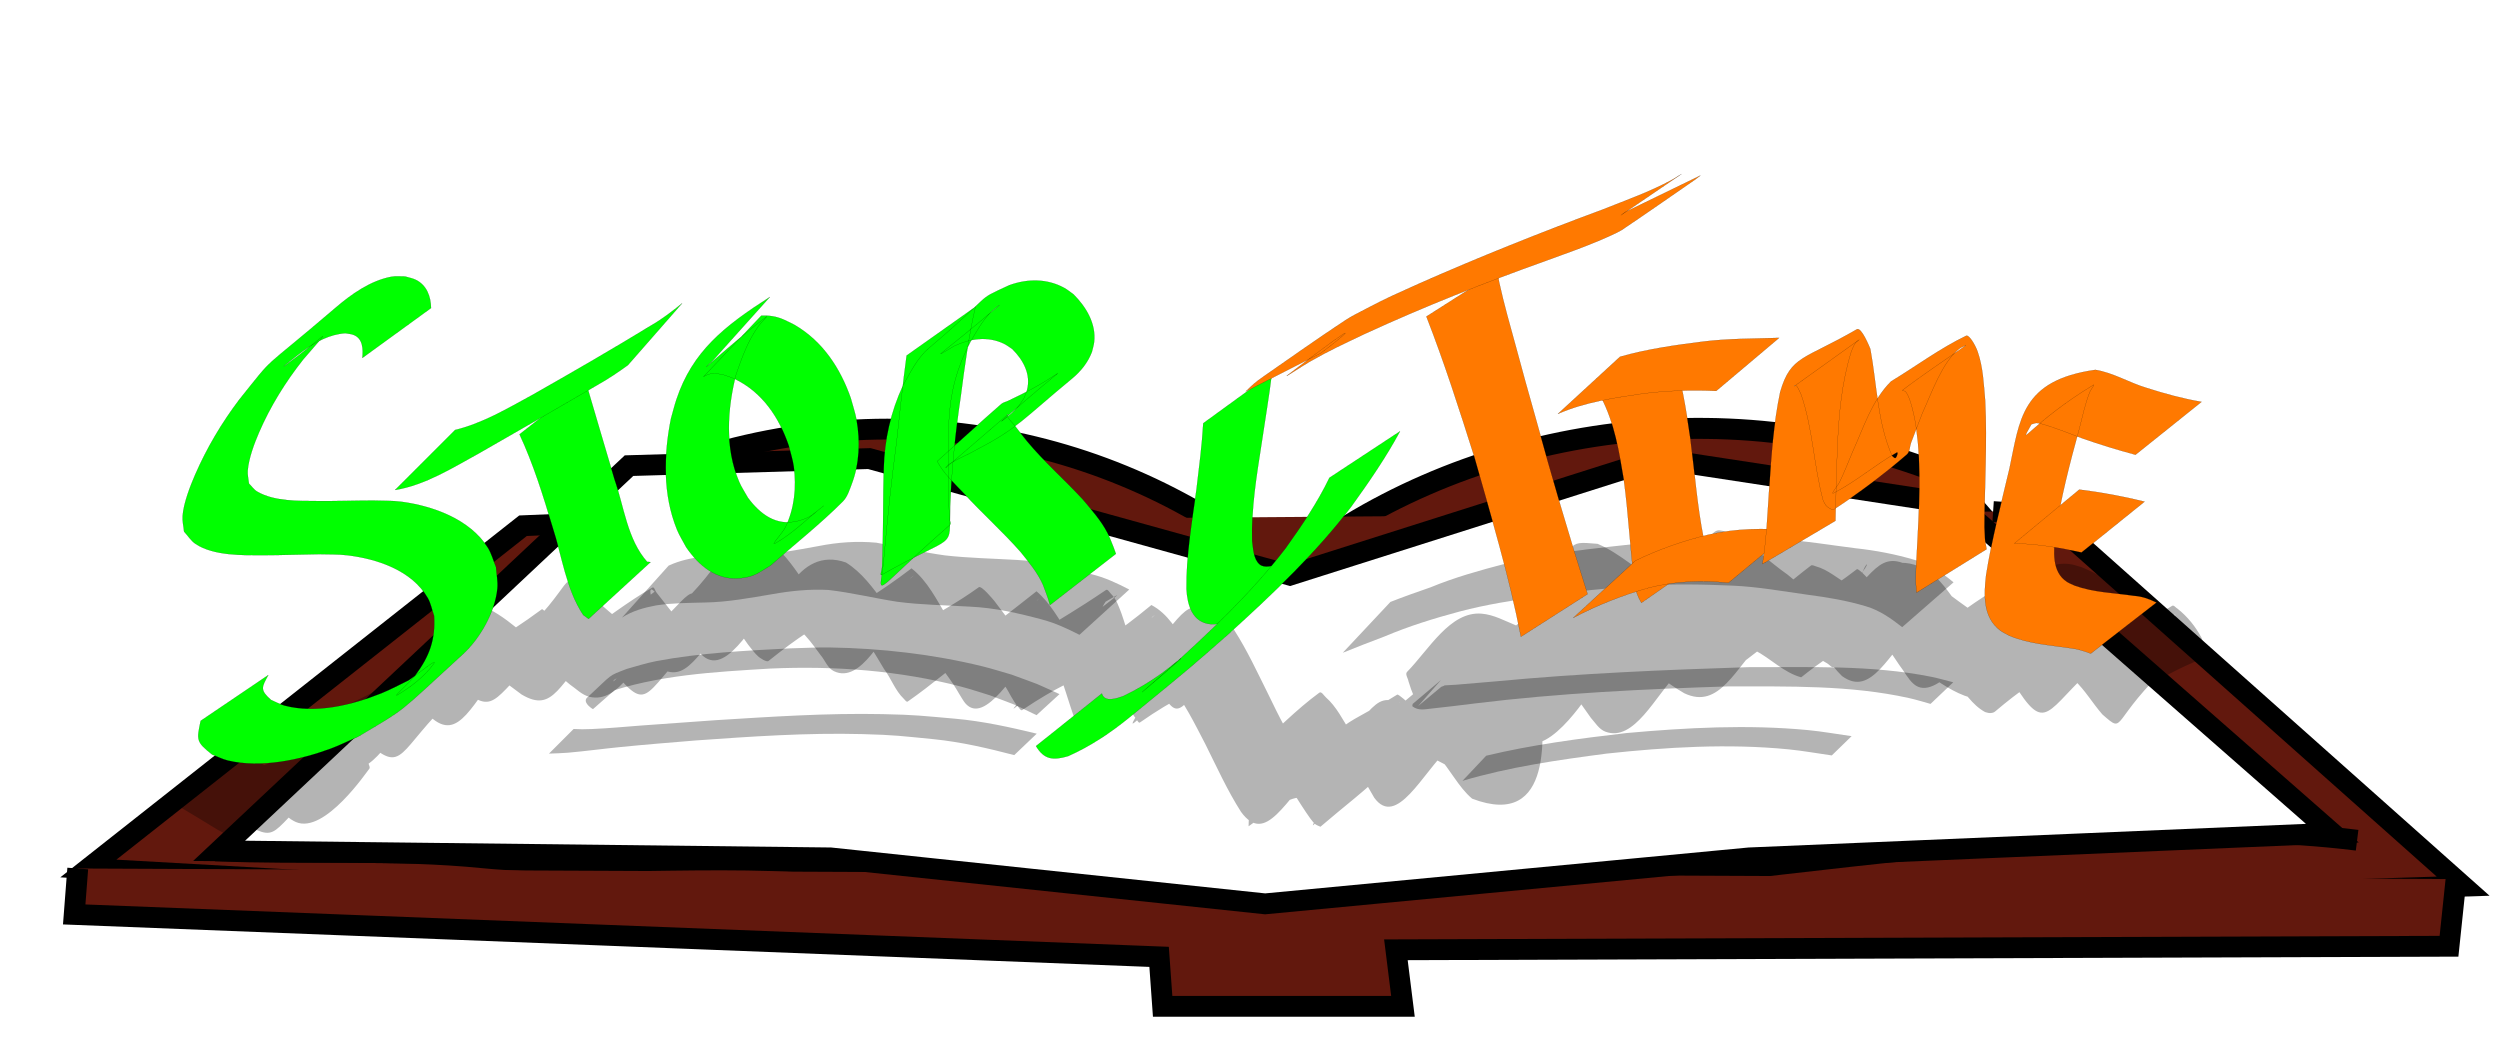 <?xml version="1.0" encoding="UTF-8" standalone="no"?>
<!-- Created with Inkscape (http://www.inkscape.org/) -->

<svg
   xmlns:dc="http://purl.org/dc/elements/1.1/"
   xmlns:cc="http://creativecommons.org/ns#"
   xmlns:rdf="http://www.w3.org/1999/02/22-rdf-syntax-ns#"
   xmlns:svg="http://www.w3.org/2000/svg"
   xmlns="http://www.w3.org/2000/svg"
   xmlns:sodipodi="http://sodipodi.sourceforge.net/DTD/sodipodi-0.dtd"
   xmlns:inkscape="http://www.inkscape.org/namespaces/inkscape"
   width="120"
   height="50"
   id="svg4580"
   version="1.1"
   inkscape:version="0.48.4 r9939"
   sodipodi:docname="Title.svg">
  <defs
     id="defs4582">
    <filter
       color-interpolation-filters="sRGB"
       inkscape:collect="always"
       id="filter5540-6-2"
       x="-0.048"
       width="1.096"
       y="-0.316"
       height="1.632">
      <feGaussianBlur
         inkscape:collect="always"
         stdDeviation="1.608"
         id="feGaussianBlur5542-8-7" />
    </filter>
  </defs>
  <sodipodi:namedview
     id="base"
     pagecolor="#ffffff"
     bordercolor="#666666"
     borderopacity="1.0"
     inkscape:pageopacity="0.0"
     inkscape:pageshadow="2"
     inkscape:zoom="5.8953125"
     inkscape:cx="57.505604"
     inkscape:cy="23.184983"
     inkscape:document-units="px"
     inkscape:current-layer="layer4"
     showgrid="false"
     showguides="true"
     inkscape:guide-bbox="true"
     inkscape:window-width="1366"
     inkscape:window-height="706"
     inkscape:window-x="-8"
     inkscape:window-y="-8"
     inkscape:window-maximized="1" />
  <g
     inkscape:groupmode="layer"
     id="layer2"
     inkscape:label="BG"
     style="display:inline"
     sodipodi:insensitive="true">
    <path
       style="fill:#62180d;fill-opacity:1;stroke:#000000;stroke-width:1;stroke-linecap:butt;stroke-linejoin:miter;stroke-miterlimit:4;stroke-opacity:1;stroke-dasharray:none;stroke-dashoffset:0"
       d="M 59.539,43.215 C 44.376,33.003 25.837,36.964 9.16,40.671 c 6.657,-5.875 16.539,-10.637 21.543,-17.641 10.902,-4.601 22.674,-2.422 30.872,4.41 -1.222,3.074 2.586,19.796 -2.036,15.775 z"
       id="path5261"
       inkscape:connector-curvature="0"
       sodipodi:nodetypes="ccccc" />
    <path
       style="fill:#62180d;fill-opacity:1;stroke:#000000;stroke-width:1.008;stroke-linecap:butt;stroke-linejoin:miter;stroke-miterlimit:4;stroke-opacity:1;stroke-dasharray:none;stroke-dashoffset:0;display:inline"
       d="M 64.351,43.123 C 79.768,32.914 98.617,36.874 115.574,40.579 108.806,34.706 98.758,29.946 93.671,22.944 82.586,18.345 69.789,20.693 61.453,27.523 c 1.242,3.073 -0.97,19.45 2.898,15.6 z"
       id="path5261-5"
       inkscape:connector-curvature="0"
       sodipodi:nodetypes="ccccc" />
    <path
       style="fill:#62180d;fill-opacity:1;stroke:#000000;stroke-width:1;stroke-linecap:butt;stroke-linejoin:miter;stroke-miterlimit:4;stroke-opacity:1;stroke-dasharray:none;stroke-dashoffset:0"
       d="M 29.176,25.065 25.105,25.235 4.241,41.688 58.351,44.742 58.012,46.268 65.815,46.607 65.306,44.233 118.23,42.536 98.214,24.726 95.669,24.556"
       id="path5281"
       inkscape:connector-curvature="0" />
    <path
       style="fill:#62180d;fill-opacity:1;stroke:#000000;stroke-width:1;stroke-linecap:butt;stroke-linejoin:miter;stroke-miterlimit:4;stroke-opacity:1;stroke-dasharray:none;stroke-dashoffset:0"
       d="m 10.347,40.84 c 4.341,0.191 8.485,-0.101 12.892,0.339 4.931,0.493 12.95,-0.358 18.15,0.509 7.683,1.281 11.262,3.673 19.168,1.696"
       id="path5283"
       inkscape:connector-curvature="0"
       sodipodi:nodetypes="cssc" />
    <path
       style="fill:#62180d;fill-opacity:1;stroke:#000000;stroke-width:1;stroke-linecap:butt;stroke-linejoin:miter;stroke-miterlimit:4;stroke-opacity:1;stroke-dasharray:none;stroke-dashoffset:0"
       d="m 64.119,43.554 c 14.313,-0.475 35.093,-4.964 49.022,-3.223"
       id="path5285"
       inkscape:connector-curvature="0" />
    <path
       style="fill:#62180d;fill-opacity:1;stroke:#000000;stroke-width:1;stroke-linecap:butt;stroke-linejoin:miter;stroke-miterlimit:4;stroke-opacity:1;stroke-dasharray:none;stroke-dashoffset:0"
       d="m 3.732,41.688 -0.17,2.205 52.075,2.036 0.17,2.375 11.535,0 -0.339,-2.714 50.549,-0.17 0.339,-3.223"
       id="path5355"
       inkscape:connector-curvature="0" />
    <path
       style="fill:#ffffff;fill-opacity:1;stroke:#000000;stroke-width:1px;stroke-linecap:butt;stroke-linejoin:miter;stroke-opacity:1"
       d="M 30.193,22.351 10.517,40.84 39.862,41.179 60.726,43.385 83.965,41.179 111.953,39.992 93.973,24.217 79.555,22.012 61.914,27.609 41.728,22.012 z"
       id="path5757"
       inkscape:connector-curvature="0" />
  </g>
  <g
     inkscape:groupmode="layer"
     id="layer3"
     inkscape:label="Layer"
     style="display:inline"
     sodipodi:insensitive="true">
    <path
       style="fill:#000000;fill-opacity:0.296;fill-rule:nonzero;stroke:none;display:inline;filter:url(#filter5540-6-2)"
       id="path5514-8"
       d="m 20.92,36.315 c 0.481,0.389 1.012,0.713 1.55,1.017 0.086,0.042 0.361,0.19 0.482,0.203 0.032,0.003 0.06,-0.026 0.09,-0.039 -0.856,0.68 -1.708,1.366 -2.569,2.041 -0.014,0.011 0.032,-0.029 0.028,-0.047 -0.014,-0.063 -0.051,-0.117 -0.077,-0.176 -0.785,-1.394 -0.702,-0.437 2.341,-2.673 0.063,-0.046 0.132,0.082 0.199,0.121 0.076,0.045 0.154,0.087 0.231,0.13 0.25,0.129 0.486,0.318 0.757,0.405 0.063,0.02 0.132,0.038 0.198,0.027 0.045,-0.007 0.073,-0.053 0.11,-0.079 -0.83,0.66 -1.66,1.319 -2.491,1.979 0.025,-0.05 0.065,-0.096 0.074,-0.151 0.058,-0.366 -0.173,-0.865 -0.324,-1.192 -0.506,-1.114 -0.162,-0.274 2.68,-2.092 0.061,-0.039 0.093,0.111 0.142,0.165 0.201,0.224 0.42,0.43 0.637,0.639 0.107,0.089 0.308,0.27 0.439,0.336 0.053,0.027 0.113,0.053 0.172,0.049 0.041,-0.003 0.137,-0.093 0.104,-0.068 -2.607,2.058 -3.246,2.731 -2.413,1.866 0.064,-0.439 -0.151,-0.841 -0.206,-1.267 2.516,-2.154 1.725,-2.631 2.98,-1.952 0.145,0.078 0.273,0.134 0.436,0.155 0.803,-0.857 0.018,-0.012 -2.423,1.909 -0.039,0.031 0.085,-0.06 0.105,-0.105 0.028,-0.063 0.031,-0.136 0.035,-0.205 0.011,-0.212 -0.019,-0.34 -0.051,-0.549 -0.363,-1.62 -0.242,-0.866 2.451,-2.858 0.003,-0.002 0.32,0.266 0.341,0.284 0.187,0.137 0.328,0.324 0.509,0.468 0.043,0.034 0.082,0.082 0.136,0.09 0.028,0.004 0.083,-0.079 0.06,-0.062 -0.851,0.651 -1.697,1.309 -2.546,1.963 0.035,-0.032 0.086,-0.052 0.106,-0.095 0.137,-0.297 -0.003,-0.823 -0.098,-1.12 -0.41,-1.181 -0.155,-0.328 2.575,-2.291 0.065,-0.047 0.12,0.107 0.176,0.165 0.184,0.189 0.356,0.388 0.542,0.576 0.193,0.126 0.343,0.39 0.586,0.437 0.033,0.006 0.083,-6.7e-5 0.096,-0.031 0.021,-0.05 0.029,-0.196 -0.013,-0.163 -0.845,0.655 -1.632,1.381 -2.449,2.072 0.045,-0.367 -0.142,-0.706 -0.133,-1.076 0.882,-0.721 1.738,-1.475 2.646,-2.163 0.022,-0.017 0.308,0.122 0.403,0.061 0.032,-0.02 0.088,-0.12 0.058,-0.097 -0.83,0.661 -1.644,1.343 -2.465,2.015 0.246,-0.05 0.079,-0.807 0.128,-0.854 0.82,-0.786 1.69,-1.519 2.534,-2.279 0.436,0.313 0.774,0.74 1.161,1.109 -0.045,-0.022 0.211,0.192 0.256,0.111 0.024,-0.042 0.02,-0.175 -0.018,-0.145 -0.854,0.663 -1.618,1.439 -2.483,2.088 -0.057,0.042 -0.005,-0.142 -0.019,-0.211 -0.02,-0.098 -0.054,-0.193 -0.082,-0.289 -0.711,-2.233 -0.784,-1.048 2.128,-3.669 0.545,0.268 1.015,0.667 1.482,1.05 0.121,0.091 0.287,0.245 0.452,0.277 0.04,0.008 0.08,-0.018 0.119,-0.027 -0.855,0.654 -1.713,1.303 -2.564,1.961 -0.03,0.023 0.08,-0.022 0.098,-0.055 0.027,-0.051 0.015,-0.114 0.023,-0.171 -0.347,-1.972 -0.734,-0.608 2.526,-3.017 0.554,0.388 1.072,0.825 1.635,1.201 0.074,0.023 0.146,0.076 0.223,0.069 0.046,-0.004 0.137,-0.125 0.101,-0.096 -0.836,0.659 -1.639,1.36 -2.499,1.988 -0.052,0.038 0.038,-0.125 0.036,-0.19 -0.007,-0.227 -0.089,-0.446 -0.153,-0.659 -0.045,-0.11 -0.088,-0.221 -0.134,-0.33 -0.168,-0.393 -0.097,-0.205 -0.252,-0.548 -0.023,-0.05 -0.104,-0.114 -0.064,-0.151 2.559,-2.327 1.754,-2.885 2.817,-2 0.607,0.522 1.202,1.057 1.832,1.552 0.1,0.069 0.197,0.144 0.301,0.207 0.051,0.031 0.316,0.217 0.43,0.119 0.046,-0.039 0.094,-0.213 0.046,-0.176 -2.497,1.906 -2.534,3.062 -2.41,1.713 -0.066,-0.553 -0.132,-1.135 -0.351,-1.653 0.935,-0.632 1.826,-1.334 2.804,-1.897 0.072,-0.041 0.107,0.127 0.159,0.192 0.286,0.361 0.563,0.727 0.861,1.08 0.192,0.197 0.359,0.461 0.611,0.594 0.033,0.017 0.095,0.053 0.109,0.019 0.025,-0.057 0.01,-0.218 -0.039,-0.181 -0.852,0.638 -1.635,1.364 -2.452,2.047 0.076,-0.448 -0.089,-0.885 -0.095,-1.333 2.874,-2.389 1.935,-2.738 3.535,-1.482 0.048,0.018 0.092,0.055 0.144,0.055 0.033,-5.3e-5 0.055,-0.037 0.083,-0.055 -0.839,0.652 -1.668,1.316 -2.516,1.955 -0.054,0.041 0.1,-0.096 0.128,-0.157 0.07,-0.15 0.099,-0.451 0.12,-0.604 0.034,-0.297 0.028,-0.596 0.047,-0.894 0.003,-0.056 -0.026,-0.129 0.015,-0.167 2.582,-2.347 1.751,-2.952 2.812,-2.02 0.328,0.421 0.545,0.915 0.847,1.353 -0.156,-0.058 0.184,0.205 0.191,0.129 0.006,-0.066 -10e-4,-0.23 -0.054,-0.19 -0.853,0.633 -1.595,1.407 -2.445,2.043 -0.067,0.05 0.034,-0.164 0.041,-0.247 0.011,-0.113 0.009,-0.227 0.014,-0.34 -0.036,-2.283 -0.278,-1.164 2.787,-3.377 0.553,0.504 0.933,1.163 1.383,1.756 0.075,0.086 0.143,0.179 0.224,0.258 0.084,0.082 0.237,0.243 0.315,0.156 0.037,-0.042 0.059,-0.201 0.014,-0.167 -2.377,1.795 -2.898,2.963 -2.338,1.789 0.357,-1.371 1.226,-3.882 3.152,-3.203 0.623,0.388 1.071,1.003 1.497,1.59 0.073,0.095 0.141,0.193 0.219,0.284 0.131,0.151 0.246,0.249 0.268,0.162 0.017,-0.069 0.015,-0.253 -0.042,-0.21 -2.401,1.756 -2.675,3.043 -2.345,1.748 0.319,-2.121 0.228,-1.233 2.995,-3.343 0.638,0.498 1,1.258 1.414,1.936 0.219,0.314 0.392,0.67 0.658,0.951 0.043,0.046 0.089,0.095 0.148,0.117 0.025,0.009 0.093,-0.051 0.072,-0.035 -0.852,0.652 -1.71,1.295 -2.565,1.942 0.035,-0.04 0.083,-0.073 0.106,-0.121 0.164,-0.361 0.114,-1.051 0.128,-1.455 0.16,-1.39 0.849,-1.258 2.701,-2.589 0.105,-0.076 0.565,0.487 0.61,0.539 0.396,0.531 0.815,1.048 1.174,1.605 0.044,0.063 0.084,0.129 0.131,0.19 0.039,0.05 0.164,0.169 0.156,0.107 -0.12,-1.025 -2.437,1.759 -2.503,1.804 -0.094,0.065 0.027,-0.227 0.041,-0.341 0.019,-0.396 -0.019,-0.791 -0.024,-1.187 -6.41e-4,-0.056 0.002,-0.41 0.018,-0.424 0.868,-0.74 1.785,-1.421 2.677,-2.132 0.538,0.454 0.881,1.099 1.262,1.682 0.069,0.11 0.137,0.222 0.208,0.331 0.052,0.079 0.231,0.367 0.343,0.435 0.025,0.015 0.108,-0.033 0.085,-0.016 -2.758,2.108 -3.271,2.719 -2.447,1.771 0.181,-0.657 0.277,-1.335 0.516,-1.975 0.619,-1.141 0.297,-0.599 2.779,-2.278 0.071,-0.048 0.143,0.096 0.204,0.156 0.212,0.207 0.301,0.494 0.406,0.762 0.259,0.733 0.424,1.499 0.762,2.202 0.03,0.037 0.042,0.116 0.09,0.112 0.039,-0.003 0.013,-0.141 -0.019,-0.117 -0.869,0.634 -1.67,1.358 -2.544,1.985 -0.061,0.043 0.056,-0.139 0.072,-0.212 0.038,-0.174 0.05,-0.468 0.061,-0.64 0.059,-2.31 -0.058,-1.318 2.765,-3.655 0.656,0.345 1.03,1.01 1.403,1.623 0.068,0.111 0.133,0.224 0.205,0.334 0.043,0.067 0.251,0.379 0.348,0.448 0.021,0.015 0.095,-0.023 0.075,-0.008 -2.702,2.076 -3.149,2.888 -2.528,1.816 0.082,-0.61 -0.1,-1.213 -0.088,-1.822 1.692,-1.641 2.008,-3.095 3.013,-1.807 0.197,0.253 0.366,0.523 0.533,0.797 0.032,0.049 0.161,0.276 0.247,0.324 0.012,0.007 0.036,-0.043 0.025,-0.034 -0.874,0.679 -1.728,1.382 -2.614,2.045 -0.026,0.02 0.015,-0.065 0.013,-0.098 -0.004,-0.049 -0.021,-0.097 -0.031,-0.146 -0.046,-0.179 -0.203,-0.602 -0.178,-0.622 2.694,-2.185 2.031,-2.918 2.856,-1.851 0.512,0.798 0.908,1.661 1.331,2.508 0.432,0.893 0.872,1.791 1.462,2.593 -0.004,-0.069 0.184,0.273 0.273,0.203 0.033,-0.026 0.041,-0.152 0.007,-0.126 -0.852,0.645 -1.648,1.363 -2.497,2.012 -0.05,0.038 0.068,-0.108 0.086,-0.169 0.028,-0.091 0.034,-0.187 0.051,-0.28 0.088,-0.667 0.023,-1.342 0.07,-2.011 0.859,-0.754 1.655,-1.587 2.577,-2.262 0.087,-0.063 0.182,0.116 0.263,0.187 0.406,0.354 0.672,0.89 0.951,1.339 0.262,0.382 0.488,0.787 0.772,1.153 0.061,0.078 0.286,0.359 0.367,0.354 0.043,-0.003 0.025,-0.082 0.038,-0.124 -3.735,3.06 -2.472,2.703 -2.317,1.257 0.046,-0.427 0.046,-0.859 0.063,-1.288 0.133,-1.588 1.156,-1.681 2.944,-2.802 0.049,-0.031 0.468,0.359 0.473,0.362 0.497,0.465 0.792,1.081 1.175,1.631 0.037,0.032 0.061,0.101 0.11,0.097 0.035,-0.002 0.034,-0.126 0.006,-0.105 -0.86,0.639 -1.662,1.355 -2.531,1.982 -0.064,0.046 0.069,-0.142 0.087,-0.218 0.053,-0.221 0.067,-0.59 0.082,-0.806 0.032,-0.461 0.007,-0.923 0.032,-1.384 0.002,-0.045 0.027,-0.558 0.103,-0.628 0.855,-0.787 1.776,-1.5 2.664,-2.25 0.819,0.274 1.355,1.026 1.864,1.683 0.339,0.333 0.953,1.386 1.384,1.522 -0.065,-1.222 0.046,0.052 -2.46,1.824 -0.088,0.062 0.068,-0.204 0.085,-0.31 0.023,-0.145 0.029,-0.293 0.034,-0.439 0.016,-0.447 -0.004,-0.581 -0.034,-1.028 -0.03,-0.446 -0.11,-0.887 -0.144,-1.332 -0.006,-0.083 -0.025,-0.441 0.007,-0.47 0.851,-0.765 1.759,-1.465 2.639,-2.197 0.544,0.309 0.986,0.772 1.415,1.222 0.069,0.076 0.135,0.155 0.206,0.229 0.06,0.063 0.218,0.237 0.287,0.216 0.031,-0.009 0.052,-0.115 0.026,-0.095 -2.532,1.923 -2.889,2.984 -2.419,1.745 0.161,-0.919 0.093,-1.851 0.039,-2.775 -0.042,-1.472 0.516,-1.129 2.731,-2.547 0.073,-0.047 0.692,0.721 0.74,0.782 0.54,0.695 1.018,1.435 1.567,2.123 0.069,0.073 0.133,0.151 0.206,0.22 0.011,0.011 0.211,0.218 0.298,0.142 0.04,-0.034 0.084,-0.183 0.042,-0.151 -2.423,1.831 -2.817,2.923 -2.31,1.678 0.164,-0.76 0.02,-1.529 -0.058,-2.289 0.007,-1.426 1,-1.332 2.798,-2.496 0.064,-0.041 0.734,0.466 0.798,0.515 0.569,0.491 1.163,0.958 1.844,1.283 0.097,0.026 0.245,0.108 0.342,0.005 0.036,-0.039 0.096,-0.182 0.054,-0.149 -0.822,0.642 -1.583,1.361 -2.414,1.99 -0.066,0.05 0.07,-0.151 0.09,-0.231 0.023,-0.096 0.026,-0.195 0.038,-0.293 0.029,-0.599 -0.233,-1.185 -0.079,-1.774 0.921,-0.71 1.793,-1.49 2.764,-2.131 0.093,-0.061 0.216,0.055 0.321,0.093 0.572,0.205 1.106,0.532 1.624,0.843 0.39,0.177 1.262,0.926 1.672,0.925 0.048,-9.8e-5 0.087,-0.04 0.131,-0.059 -0.839,0.657 -1.679,1.314 -2.518,1.971 0.029,-0.032 0.075,-0.054 0.086,-0.095 0.021,-0.075 0.009,-0.155 0.004,-0.232 -0.02,-0.292 -0.105,-0.581 -0.172,-0.864 -0.329,-1.411 0.128,-0.905 2.443,-2.692 0.073,-0.056 0.585,0.528 0.61,0.557 0.462,0.475 0.784,1.094 1.308,1.505 0.048,0.018 0.093,0.068 0.143,0.055 0.039,-0.01 0.086,-0.131 0.054,-0.107 -0.837,0.641 -1.634,1.334 -2.479,1.965 -0.06,0.045 0.084,-0.125 0.11,-0.195 0.064,-0.174 0.084,-0.436 0.106,-0.614 0.051,-1.371 0.685,-4.471 3.051,-3.06 0.534,0.449 0.91,1.051 1.304,1.619 0.058,0.073 0.546,0.825 0.675,0.657 0.036,-0.046 0.075,-0.208 0.029,-0.173 -0.83,0.627 -1.61,1.317 -2.416,1.976 0.185,-0.415 0.2,-0.926 0.111,-1.371 0.922,-0.649 1.8,-1.368 2.767,-1.948 0.071,-0.043 0.096,0.135 0.141,0.205 0.056,0.088 0.105,0.18 0.16,0.268 0.21,0.34 0.442,0.659 0.685,0.976 0.287,0.295 0.718,1.006 1.154,1.052 0.75,-1.153 -0.544,0.397 -2.237,1.727 -0.066,0.052 0.094,-0.139 0.132,-0.213 0.123,-0.236 0.136,-0.327 0.213,-0.586 0.47,-2.238 -1.086,-0.321 2.769,-2.986 0.007,0.534 0.267,1.016 0.561,1.446 0.142,0.186 0.262,0.414 0.463,0.547 0.028,0.019 0.066,0.051 0.096,0.036 0.031,-0.015 0.056,-0.119 0.029,-0.098 -0.845,0.643 -1.665,1.318 -2.497,1.977 0.295,-0.413 0.233,-0.96 0.335,-1.438 0.509,-1.2 0.194,-0.531 2.806,-2.259 0.074,-0.049 0.157,0.085 0.232,0.132 0.264,0.165 0.467,0.37 0.678,0.596 0.423,0.401 0.691,0.96 1.148,1.324 0.847,-0.782 -0.482,0.447 -2.56,1.962 -0.04,0.029 0.044,-0.09 0.049,-0.138 0.008,-0.085 -0.004,-0.172 -0.01,-0.258 -0.004,-0.07 -0.052,-0.586 -0.057,-0.643 -0.015,-0.237 -0.03,-0.347 -0.013,-0.578 0.096,-1.289 2.193,-2.05 2.815,-2.469 0.068,-0.046 0.145,0.077 0.218,0.115 0.392,0.311 0.712,0.707 0.945,1.148 0.45,1.207 0.188,0.357 -2.635,2.256 -0.072,0.048 -0.141,-0.101 -0.211,-0.153 -0.377,-0.283 -0.745,-0.578 -1.117,-0.868 -0.86,-0.6 -1.692,-1.291 -2.676,-1.684 -0.148,-0.059 -0.303,-0.098 -0.455,-0.146 -0.131,-0.02 -0.26,-0.057 -0.392,-0.06 -0.108,-0.003 -0.219,0.008 -0.323,0.04 -0.088,0.027 -0.161,0.089 -0.242,0.133 0.777,-0.624 1.54,-1.265 2.331,-1.871 0.076,-0.059 -0.134,0.141 -0.181,0.225 -0.056,0.099 -0.084,0.211 -0.127,0.316 -0.197,0.631 -0.104,1.297 -0.204,1.94 -0.871,0.765 -1.696,1.587 -2.614,2.294 -0.078,0.06 -0.196,-0.03 -0.292,-0.057 -0.646,-0.184 -1.215,-0.599 -1.765,-0.967 -0.966,-0.636 -1.86,-1.385 -2.862,-1.965 -0.099,-0.04 -0.35,-0.17 -0.489,-0.144 -0.046,0.009 -0.145,0.117 -0.109,0.088 0.826,-0.655 1.647,-1.318 2.478,-1.967 0.038,-0.03 -0.079,0.063 -0.099,0.108 -0.028,0.064 -0.027,0.138 -0.04,0.206 -0.008,0.433 0.144,0.847 0.174,1.276 -0.895,0.717 -1.739,1.503 -2.685,2.152 -0.079,0.054 -0.17,-0.087 -0.254,-0.134 -0.1,-0.056 -0.198,-0.114 -0.296,-0.174 -0.424,-0.259 -0.835,-0.539 -1.252,-0.809 -0.351,-0.205 -0.7,-0.455 -1.102,-0.554 -0.068,-0.017 -0.141,-0.036 -0.209,-0.021 -0.047,0.01 -0.148,0.12 -0.111,0.091 0.829,-0.661 1.658,-1.324 2.486,-1.986 -0.218,0.259 -0.023,0.643 0.13,0.895 0.731,0.965 0.198,0.214 -2.625,2.146 -0.056,0.039 -0.094,-0.099 -0.142,-0.148 -0.287,-0.295 -0.591,-0.571 -0.893,-0.85 -0.66,-0.472 -1.294,-1.152 -2.079,-1.409 -0.641,1.035 0.289,-0.492 2.469,-1.912 0.088,-0.057 0.054,0.203 0.094,0.301 0.195,0.474 0.479,0.907 0.753,1.337 0.276,0.541 0.81,0.984 0.983,1.581 0.021,0.073 0.079,0.177 0.022,0.226 -0.878,0.757 -1.835,1.417 -2.752,2.126 -0.858,-0.366 -1.611,-0.926 -2.348,-1.488 -0.101,-0.069 -0.197,-0.148 -0.304,-0.208 -0.075,-0.043 -0.265,-0.137 -0.376,-0.093 -0.034,0.014 -0.098,0.11 -0.069,0.087 2.927,-2.304 3.376,-2.617 2.426,-1.949 -0.55,1.293 0.293,0.28 -2.844,2.346 -0.06,0.039 -0.88,-0.493 -0.948,-0.536 -0.478,-0.31 -0.932,-0.656 -1.407,-0.972 -0.246,-0.163 -0.526,-0.358 -0.812,-0.454 -0.089,-0.03 -0.185,-0.031 -0.278,-0.046 -0.874,0.952 0.429,-0.482 2.305,-1.798 0.068,-0.048 -0.033,0.166 -0.023,0.248 0.018,0.139 0.06,0.274 0.107,0.405 0.143,0.395 0.281,0.597 0.492,0.963 0.281,0.459 0.586,0.902 0.893,1.344 0.182,0.262 0.35,0.52 0.575,0.747 0.086,-1.17 -0.005,0.26 -2.613,2.009 -0.072,0.048 -0.077,-0.155 -0.123,-0.228 -0.07,-0.112 -0.146,-0.219 -0.224,-0.325 -0.253,-0.342 -0.383,-0.482 -0.663,-0.811 -0.356,-0.372 -0.679,-0.804 -1.109,-1.1 -0.084,-0.058 -0.175,-0.115 -0.276,-0.135 -0.055,-0.011 -0.203,0.082 -0.16,0.047 0.825,-0.663 1.676,-1.293 2.514,-1.939 -0.025,0.052 -0.07,0.098 -0.074,0.156 -0.035,0.473 0.458,1.482 0.666,1.918 0.142,0.306 0.322,0.596 0.413,0.924 0.017,0.063 0.081,0.147 0.034,0.192 -2.542,2.381 -1.602,2.722 -2.914,2.094 -0.963,-0.591 -1.948,-1.129 -2.977,-1.595 -0.41,-0.14 -0.911,-0.438 -1.372,-0.328 -0.084,0.02 -0.287,0.193 -0.22,0.138 2.479,-2.01 2.697,-2.877 2.328,-1.673 0.115,0.847 0.607,1.573 1.005,2.31 0.121,0.217 0.272,0.419 0.363,0.652 0.024,0.061 0.115,0.145 0.064,0.187 -2.662,2.139 -1.784,2.521 -2.994,1.882 -0.527,-0.268 -1.048,-0.694 -1.651,-0.758 -0.046,0.026 -0.105,0.039 -0.139,0.079 -0.039,0.045 -0.117,0.202 -0.07,0.165 0.815,-0.628 1.556,-1.351 2.39,-1.953 0.071,-0.051 -0.039,0.172 -0.045,0.259 -0.011,0.148 0.012,0.39 0.023,0.541 0.064,1.412 -0.591,1.031 -2.768,2.411 -0.007,0.004 -0.792,-0.424 -0.848,-0.455 -0.272,-0.122 -0.533,-0.318 -0.844,-0.326 -0.055,-0.001 -0.121,-0.006 -0.162,0.031 -0.037,0.033 -0.071,0.175 -0.033,0.144 0.839,-0.664 1.639,-1.377 2.458,-2.065 -0.014,0.03 -0.037,0.057 -0.041,0.089 -0.024,0.188 0.053,0.393 0.077,0.577 0.029,0.219 0.02,0.189 -0.002,0.397 -0.371,1.202 -1.635,2.358 -2.894,2.418 -0.217,0.01 -0.451,-0.032 -0.666,-0.052 -0.322,-0.06 -0.608,0.075 -0.882,0.231 -0.193,0.078 -0.405,0.157 -0.617,0.163 -0.055,0.002 -0.11,-0.024 -0.165,-0.015 -0.036,0.006 -0.061,0.038 -0.092,0.058 -0.535,1.053 -0.033,0.033 2.406,-1.956 0.033,-0.027 -0.053,0.069 -0.07,0.109 -0.082,0.185 -0.084,0.402 -0.099,0.599 0,0 -2.688,1.933 -2.688,1.933 l 0,0 c 0.036,-1.52 0.21,-2.763 2.761,-3.113 0.294,-0.002 0.563,-0.111 0.825,-0.239 0.327,-0.114 0.633,-0.167 0.982,-0.101 0.195,0.007 0.393,0.028 0.577,-0.056 0.049,-0.022 0.176,-0.121 0.136,-0.086 -2.277,1.991 -3.279,2.628 -2.273,1.981 0.229,-0.336 -0.004,-0.714 -0.061,-1.083 2.44,-2.189 1.849,-2.836 3.787,-1.839 0.148,0.072 0.424,0.215 0.59,0.264 0.065,0.019 0.251,-0.016 0.201,0.03 -0.786,0.723 -1.669,1.335 -2.462,2.049 -0.062,0.056 0.449,0.044 0.202,-0.149 -3.75e-4,-0.094 -0.053,-0.883 -0.045,-0.891 0.592,-0.643 1.629,-2.602 2.947,-2.44 0.589,0.205 1.11,0.557 1.687,0.793 1.27,0.338 0.046,-0.047 -2.32,2.111 -0.047,0.043 0.101,0.107 0.164,0.099 0.04,-0.005 0.015,-0.082 0.004,-0.121 -0.021,-0.079 -0.061,-0.151 -0.096,-0.224 -0.049,-0.101 -0.103,-0.199 -0.155,-0.298 -0.383,-0.804 -0.878,-1.559 -1.129,-2.42 -0.019,-0.124 -0.143,-0.282 -0.056,-0.372 0.871,-0.89 1.701,-2.4 2.942,-2.303 0.489,0.038 0.934,0.291 1.378,0.47 0.285,0.134 0.897,0.418 1.175,0.557 0.507,0.254 0.991,0.557 1.515,0.777 0.112,0.047 0.229,0.08 0.344,0.12 1.235,-0.182 0.299,-0.078 -2.203,2.119 -0.034,0.029 0.066,-0.069 0.07,-0.114 0.015,-0.171 -0.108,-0.418 -0.167,-0.555 -0.052,-0.121 -0.107,-0.24 -0.161,-0.359 -0.344,-0.744 -0.697,-1.502 -0.88,-2.303 0.896,-0.724 1.75,-1.503 2.687,-2.173 0.066,-0.047 0.156,0.05 0.226,0.091 0.556,0.332 0.923,0.925 1.387,1.358 0.071,0.079 1.193,1.318 1.177,1.335 -0.764,0.835 -1.644,1.557 -2.5,2.297 -0.026,0.023 -0.037,-0.059 -0.055,-0.088 -0.447,-0.745 -0.918,-1.474 -1.389,-2.205 -0.282,-0.457 -0.564,-0.906 -0.749,-1.413 -0.045,-0.122 -0.201,-0.278 -0.113,-0.374 2.225,-2.412 1.473,-2.411 2.849,-2.301 0.914,0.384 1.624,1.122 2.512,1.562 0.157,0.08 0.483,0.264 0.678,0.311 0.064,0.015 0.244,-0.041 0.196,0.004 -0.784,0.718 -1.639,1.355 -2.441,2.053 -0.031,0.027 0.089,-0.005 0.119,-0.033 0.031,-0.029 0.031,-0.08 0.047,-0.119 0.093,-1.28 1.856,-2.882 3.028,-2.211 0.194,0.111 0.341,0.246 0.515,0.388 0.586,0.47 1.23,1.006 1.968,1.215 0.091,0.026 0.187,0.025 0.281,0.037 -0.784,0.699 -1.577,1.389 -2.352,2.098 -0.038,0.035 0.122,-0.021 0.138,-0.07 0.026,-0.08 -0.006,-0.171 -0.034,-0.251 -0.17,-0.491 -0.545,-0.885 -0.812,-1.321 -0.291,-0.437 -0.578,-0.876 -0.844,-1.33 -0.064,-0.11 -0.269,-0.236 -0.187,-0.333 2.154,-2.578 1.423,-2.819 2.627,-2.326 0.745,0.433 1.368,1.05 2.072,1.543 0.319,0.262 0.635,0.532 0.968,0.777 1.047,0.77 0.971,-0.606 -2.387,2.284 -0.01,0.009 0.025,-0.008 0.038,-0.012 -0.167,-0.384 -0.377,-0.767 -0.351,-1.2 0.885,-0.735 1.74,-1.507 2.655,-2.205 0.053,-0.04 0.133,0.011 0.197,0.029 0.482,0.13 0.871,0.496 1.3,0.73 0.418,0.26 0.838,0.524 1.286,0.731 0.094,0.043 0.189,0.089 0.289,0.114 0.056,0.014 0.215,-0.037 0.173,0.003 -0.785,0.735 -1.623,1.411 -2.434,2.116 0.032,-0.016 0.08,-0.016 0.095,-0.048 0.079,-0.172 -0.177,-0.937 -0.174,-1.164 -2.36e-4,-0.005 -0.028,-0.485 -0.016,-0.496 1.836,-1.659 1.935,-2.766 3.387,-1.887 0.944,0.659 1.827,1.405 2.807,2.013 0.449,0.27 0.908,0.572 1.427,0.694 0.097,0.023 0.199,0.041 0.298,0.027 0.06,-0.008 0.202,-0.129 0.157,-0.088 -0.767,0.7 -1.552,1.38 -2.328,2.071 0.034,-0.057 0.083,-0.107 0.102,-0.17 0.044,-0.142 0.044,-0.49 0.05,-0.621 0.018,-0.389 0.042,-0.779 0.103,-1.164 0.015,-0.075 0.104,-0.605 0.186,-0.679 0.778,-0.697 1.975,-2.524 3.401,-2.259 0.137,0.026 0.269,0.075 0.403,0.112 1.165,0.484 2.125,1.218 3.165,1.919 0.299,0.203 0.576,0.399 0.886,0.584 0.097,0.058 0.195,0.117 0.298,0.163 0.052,0.023 0.205,0.007 0.164,0.046 -2.31,2.164 -3.594,2.105 -2.398,2.14 -0.088,-0.381 -0.429,-0.728 -0.753,-0.926 -1.166,0.122 0.012,0.019 2.339,-2.031 0.041,-0.036 -0.118,-0.001 -0.162,0.032 -0.048,0.036 -0.071,0.099 -0.09,0.156 -0.061,0.181 -0.045,0.354 -0.047,0.541 0.032,0.295 0.058,0.596 0.12,0.887 0.017,0.08 0.123,0.182 0.063,0.238 -2.534,2.334 -1.809,2.905 -2.767,2.073 -0.387,-0.442 -0.683,-0.96 -1.115,-1.364 -0.161,-0.158 -0.23,-0.245 -0.419,-0.363 -0.062,-0.038 -0.126,-0.075 -0.196,-0.096 -0.039,-0.012 -0.153,0.025 -0.122,-0.002 2.216,-1.971 3.41,-2.489 2.279,-1.982 -0.036,0.055 -0.087,0.103 -0.109,0.164 -0.149,0.402 -0.027,0.923 -0.157,1.339 -2.284,1.882 -2.294,3.148 -3.455,1.405 -0.331,-0.481 -0.599,-0.993 -0.734,-1.566 2.109,-1.659 2.725,-3.283 2.712,-1.821 -0.003,0.328 -0.007,0.658 -0.075,0.981 -0.349,1.703 -0.851,1.49 -2.857,3.192 -0.051,0.044 -0.126,0.055 -0.193,0.058 -0.067,0.003 -0.131,-0.026 -0.197,-0.04 -0.518,-0.283 -0.831,-0.818 -1.209,-1.255 -0.246,-0.32 -0.49,-0.642 -0.73,-0.966 -0.057,-0.077 -0.112,-0.155 -0.172,-0.229 -0.032,-0.04 -0.144,-0.08 -0.105,-0.114 0.83,-0.733 1.727,-1.386 2.59,-2.079 -0.034,-0.002 -0.081,-0.033 -0.103,-0.007 -0.054,0.061 -0.037,0.426 -0.037,0.442 -7.99e-4,0.314 0.003,0.629 -0.019,0.942 -0.605,0.534 -2.138,2.938 -3.037,2.157 -0.233,-0.202 -0.373,-0.503 -0.562,-0.74 -0.347,-0.511 -0.693,-1.081 -1.221,-1.422 -1.158,0.175 -0.085,0.032 2.322,-2.058 0.043,-0.038 -0.113,0.046 -0.145,0.093 -0.157,0.232 -0.088,0.598 -0.127,0.853 -0.004,0.071 -0.043,0.896 -0.068,0.92 -1.224,1.139 -1.857,2.897 -3.034,2.04 -0.483,-0.471 -0.811,-1.077 -1.312,-1.533 -0.065,-0.057 -0.124,-0.12 -0.194,-0.17 -0.043,-0.031 -0.089,-0.078 -0.141,-0.072 -0.029,0.004 -0.002,0.106 0.02,0.087 3.89,-3.396 2.25,-3.129 2.384,-1.838 0.086,0.386 0.185,0.767 0.26,1.155 0.272,1.407 0.339,0.044 -2.631,2.421 -0.695,-0.19 -1.212,-0.753 -1.843,-1.075 -0.401,-0.23 -0.805,-0.465 -1.245,-0.614 -0.112,-0.038 -0.226,-0.073 -0.343,-0.087 -0.084,-0.01 -0.313,0.072 -0.252,0.014 0.747,-0.718 1.568,-1.355 2.353,-2.032 -0.059,0.02 -0.136,0.014 -0.177,0.061 -0.194,0.221 0.096,1.253 0.097,1.558 3.7e-4,0.017 0.024,0.572 -0.017,0.612 -1.185,1.189 -1.8,2.859 -3.196,2.192 -0.66,-0.383 -1.247,-0.872 -1.858,-1.327 -0.166,-0.107 -0.33,-0.232 -0.522,-0.294 -0.058,-0.019 -0.224,0.018 -0.18,-0.023 0.781,-0.721 1.64,-1.354 2.435,-2.06 0.042,-0.037 -0.125,0.002 -0.163,0.043 -0.05,0.053 -0.047,0.137 -0.07,0.205 0.009,0.791 0.182,1.575 0.12,2.369 -0.013,0.106 0.037,0.243 -0.039,0.319 -0.862,0.857 -1.701,2.713 -2.841,2.288 -0.254,-0.095 -0.402,-0.356 -0.573,-0.545 -0.515,-0.705 -0.975,-1.451 -1.543,-2.117 -0.137,-0.146 -0.316,-0.361 -0.493,-0.474 -0.041,-0.026 -0.175,-0.013 -0.139,-0.046 0.789,-0.731 1.638,-1.395 2.452,-2.097 0.041,-0.035 -0.107,0.047 -0.131,0.095 -0.041,0.085 -0.033,0.185 -0.049,0.278 -0.013,0.932 0.079,1.864 0.036,2.797 -9.6e-5,0.097 0.07,0.225 -2.9e-4,0.292 -0.041,0.04 -1.747,2.884 -2.806,2.166 -0.203,-0.138 -0.322,-0.37 -0.496,-0.538 -0.213,-0.233 -0.792,-0.86 -1.104,-0.92 -0.029,-0.006 -0.054,0.026 -0.081,0.039 0.805,-0.701 1.611,-1.401 2.416,-2.102 0.041,-0.036 -0.103,0.056 -0.124,0.105 -0.036,0.084 -0.035,0.18 -0.04,0.271 -0.023,0.455 0.072,0.905 0.099,1.357 0.122,1.335 0.578,5.336 -2.693,4.088 -0.555,-0.468 -0.866,-1.171 -1.367,-1.691 -0.275,-0.345 -0.988,-1.273 -1.463,-1.32 -0.052,-0.005 -0.099,0.033 -0.149,0.049 0.77,-0.679 1.54,-1.358 2.31,-2.037 -0.053,0.067 -0.128,0.121 -0.16,0.2 -0.183,0.445 -0.063,1.255 -0.104,1.733 -0.001,0.267 -0.005,0.535 -0.004,0.802 3.02e-4,0.093 0.072,0.215 0.004,0.279 -1.029,0.972 -2.059,3.154 -2.936,1.95 -0.321,-0.547 -0.613,-1.128 -1.101,-1.549 -0.068,-0.046 -0.131,-0.103 -0.204,-0.139 -0.043,-0.021 -0.094,-0.022 -0.141,-0.032 0.811,-0.68 1.622,-1.36 2.432,-2.04 0.047,-0.042 -0.132,0.019 -0.18,0.06 -0.155,0.132 -0.162,0.351 -0.199,0.528 -0.052,0.566 -0.052,1.134 -0.074,1.702 -0.004,0.112 0.066,0.257 -0.014,0.336 -0.831,0.816 -1.766,1.519 -2.648,2.279 -0.067,-0.034 -0.143,-0.055 -0.202,-0.101 -0.114,-0.087 -0.295,-0.362 -0.361,-0.459 -0.262,-0.386 -0.498,-0.788 -0.759,-1.174 -0.226,-0.332 -0.445,-0.709 -0.736,-0.991 -0.052,-0.05 -0.107,-0.105 -0.175,-0.127 -0.022,-0.007 -0.053,0.074 -0.036,0.059 0.8,-0.706 1.591,-1.422 2.386,-2.132 -0.254,0.542 -0.065,1.389 -0.127,1.99 -0.002,0.099 -0.004,0.197 -0.006,0.296 -0.002,0.081 0.055,0.187 -0.004,0.242 -1.381,1.299 -2.126,3.165 -3.119,1.81 -0.545,-0.854 -0.962,-1.78 -1.414,-2.685 -0.423,-0.806 -0.819,-1.64 -1.405,-2.344 -0.918,-0.775 -0.036,0.009 2.504,-2.159 0.025,-0.021 -0.076,-0.041 -0.096,-0.016 -0.006,0.007 0.024,0.234 0.036,0.276 0.017,0.061 0.044,0.12 0.065,0.179 0.046,0.111 0.134,0.321 0.126,0.329 -2.191,1.984 -2.153,3.127 -2.948,1.692 -0.152,-0.256 -0.307,-0.508 -0.512,-0.726 -0.041,-0.043 -0.079,-0.095 -0.133,-0.119 -0.017,-0.008 -0.046,0.058 -0.032,0.046 0.814,-0.711 1.622,-1.428 2.433,-2.142 -0.029,0.043 -0.073,0.078 -0.088,0.128 -0.13,0.434 0.152,1.175 0.129,1.647 0.234,1.366 0.145,0.399 -2.665,2.359 -0.05,0.035 -0.095,-0.076 -0.133,-0.123 -0.127,-0.157 -0.224,-0.338 -0.33,-0.51 -0.068,-0.111 -0.133,-0.224 -0.199,-0.336 -0.205,-0.333 -0.639,-1.145 -1.054,-1.246 -0.03,-0.007 -0.057,0.025 -0.085,0.037 0.799,-0.692 1.597,-1.383 2.396,-2.075 -0.045,0.04 -0.106,0.067 -0.136,0.119 -0.04,0.068 -0.053,0.15 -0.069,0.227 -0.065,0.332 -0.027,0.671 -0.043,1.005 -0.003,0.216 -0.01,0.431 -0.012,0.647 -4.68e-4,0.086 0.065,0.198 0.003,0.257 -0.732,0.69 -2.207,3.291 -2.891,1.921 -0.272,-0.73 -0.465,-1.488 -0.759,-2.211 -0.035,-0.083 -0.148,-0.363 -0.211,-0.457 -0.025,-0.037 -0.055,-0.073 -0.095,-0.094 -0.013,-0.007 -0.044,0.035 -0.034,0.026 2.497,-2.092 3.379,-2.596 2.297,-1.963 -0.374,0.555 -0.448,1.271 -0.547,1.919 0.017,1.417 0.083,0.462 -2.751,2.365 -0.055,0.037 -0.111,-0.075 -0.156,-0.124 -0.223,-0.241 -0.343,-0.565 -0.528,-0.831 -0.215,-0.322 -0.711,-1.145 -1.024,-1.343 -0.02,-0.013 -0.048,-0.001 -0.072,-0.002 0.819,-0.703 1.638,-1.406 2.457,-2.108 -0.036,0.033 -0.087,0.054 -0.108,0.098 -0.037,0.078 -0.047,0.166 -0.056,0.252 -0.044,0.396 0.024,0.795 0.032,1.19 0.008,0.12 0.105,0.27 0.025,0.36 -0.798,0.896 -2.042,3.148 -2.823,2.236 -0.064,-0.075 -0.19,-0.29 -0.234,-0.361 -0.317,-0.558 -0.717,-1.069 -1.137,-1.553 -0.051,-0.052 -0.2,-0.229 -0.302,-0.247 -0.024,-0.004 -0.076,0.062 -0.058,0.046 0.81,-0.701 1.621,-1.401 2.431,-2.102 -0.037,0.036 -0.084,0.063 -0.11,0.107 -0.035,0.06 -0.046,0.132 -0.068,0.197 -0.076,0.573 -0.039,1.155 -0.068,1.732 -0.909,0.705 -1.783,1.457 -2.726,2.115 -0.051,0.036 -0.108,-0.063 -0.154,-0.106 -0.344,-0.324 -0.505,-0.814 -0.787,-1.185 -0.261,-0.423 -0.725,-1.288 -1.133,-1.566 -0.037,-0.025 -0.085,-0.026 -0.127,-0.039 0.808,-0.691 1.615,-1.382 2.423,-2.074 0.043,-0.037 -0.096,0.063 -0.129,0.109 -0.043,0.058 -0.07,0.127 -0.095,0.195 -0.098,0.272 -0.099,0.563 -0.149,0.844 -0.005,0.095 0.051,0.217 -0.015,0.286 -0.83,0.873 -1.672,2.857 -2.757,2.334 -0.249,-0.12 -0.354,-0.441 -0.523,-0.634 -0.319,-0.431 -0.822,-1.171 -1.363,-1.307 -0.787,0.857 0.177,-0.199 2.297,-1.993 0.055,-0.046 -0.093,0.11 -0.127,0.173 -0.132,0.249 -0.165,0.539 -0.215,0.812 -0.293,1.353 -0.05,0.458 -2.652,2.547 -0.078,0.063 -0.351,-0.13 -0.391,-0.165 -0.152,-0.13 -0.297,-0.332 -0.417,-0.483 -0.318,-0.435 -0.73,-1.121 -1.151,-1.444 -0.039,-0.03 -0.086,-0.045 -0.13,-0.067 0.829,-0.685 1.681,-1.344 2.488,-2.055 0.04,-0.035 -0.118,-0.032 -0.158,0.002 -0.194,0.16 -0.044,0.958 -0.067,1.183 0.006,0.113 0.011,0.225 0.018,0.338 0.005,0.092 0.081,0.209 0.018,0.275 -0.833,0.882 -2.007,3.323 -2.986,2.016 -0.265,-0.406 -0.459,-0.864 -0.792,-1.22 0.212,1.122 -0.012,0.029 2.454,-2.08 0.038,-0.033 -0.07,0.076 -0.087,0.123 -0.101,0.289 -0.022,0.613 -0.072,0.909 -0.003,0.055 -0.056,0.912 -0.063,0.917 -1.528,1.355 -1.857,2.759 -3.058,1.972 -0.168,-0.129 -0.334,-0.274 -0.513,-0.388 -0.044,-0.028 -0.087,-0.059 -0.137,-0.072 -0.025,-0.006 -0.094,0.032 -0.075,0.016 0.815,-0.718 1.646,-1.416 2.468,-2.124 -0.028,0.021 -0.069,0.031 -0.084,0.062 -0.143,0.289 0.148,0.899 0.125,1.225 -2.362,2.237 -2.043,3.229 -3.463,1.535 -0.229,-0.276 -0.455,-0.554 -0.692,-0.823 -0.062,-0.071 -0.122,-0.143 -0.189,-0.209 -0.048,-0.048 -0.206,-0.088 -0.155,-0.133 0.826,-0.735 1.738,-1.367 2.607,-2.05 -0.047,-0.028 -0.089,-0.105 -0.14,-0.085 -0.065,0.026 -0.002,0.261 0.029,0.425 0.071,0.371 0.145,0.742 0.221,1.113 0.017,0.109 0.125,0.246 0.05,0.328 -0.81,0.894 -1.554,2.652 -2.728,2.378 -0.306,-0.071 -0.535,-0.322 -0.785,-0.491 -0.613,-0.498 -1.19,-1.047 -1.858,-1.471 -1.2,-0.346 -0.293,-0.04 2.321,-2.234 0.032,-0.027 -0.018,0.085 -0.009,0.127 0.066,0.323 0.272,0.606 0.371,0.918 0.028,0.076 0.338,0.964 0.314,0.989 -1.589,1.61 -1.753,2.835 -3.045,2.069 -0.52,-0.371 -1.013,-0.819 -1.613,-1.054 0.84,-0.695 1.702,-1.363 2.519,-2.084 0.032,-0.029 -0.094,-0.053 -0.127,-0.026 -0.036,0.03 -0.016,0.094 -0.012,0.141 0.018,0.244 0.135,0.466 0.191,0.701 8.49e-4,0.004 0.102,0.452 0.084,0.466 -2.155,1.863 -2.01,2.765 -3.352,1.669 -0.187,-0.153 -0.935,-0.801 -1.183,-0.75 -0.029,0.006 -0.026,0.054 -0.039,0.081 0.798,-0.722 1.595,-1.444 2.393,-2.167 -0.022,0.04 -0.061,0.075 -0.067,0.12 -0.009,0.075 0.011,0.151 0.026,0.225 0.069,0.326 0.225,0.623 0.32,0.942 0.039,0.099 0.08,0.198 0.118,0.297 0.033,0.085 0.157,0.188 0.096,0.256 -1.314,1.443 -1.806,3.134 -2.97,2.057 -0.122,-0.124 -0.733,-0.809 -0.874,-0.807 -0.026,2.75e-4 -0.001,0.053 -0.002,0.079 0.805,-0.73 1.594,-1.478 2.415,-2.19 0.032,-0.028 -0.028,0.08 -0.032,0.123 -0.027,0.296 0.041,0.599 0.012,0.896 -0.879,0.743 -1.737,1.511 -2.638,2.228 -0.041,0.033 -0.105,7.76e-4 -0.158,-0.002 -0.061,-0.004 -0.194,-0.029 -0.259,-0.015 -0.027,0.006 -0.049,0.027 -0.073,0.041 0.826,-0.702 1.652,-1.405 2.478,-2.107 -0.033,0.006 -0.073,-0.002 -0.099,0.019 -0.173,0.14 0.138,0.788 0.154,0.972 -2.253,2.108 -1.935,3.127 -3.469,1.727 -0.144,-0.138 -0.258,-0.249 -0.406,-0.38 -0.045,-0.04 -0.085,-0.086 -0.137,-0.116 -0.015,-0.008 -0.061,0.022 -0.049,0.011 2.386,-2.095 3.434,-2.77 2.444,-2.129 0.098,0.498 0.217,0.991 0.216,1.504 -1.329,1.035 -1.957,2.874 -3.031,1.907 -0.161,-0.145 -0.305,-0.311 -0.492,-0.427 -0.047,-0.027 -0.089,-0.07 -0.142,-0.082 -0.016,-0.004 -0.026,0.057 -0.013,0.046 0.825,-0.717 1.634,-1.453 2.459,-2.17 0.028,-0.024 -0.059,0.054 -0.064,0.09 -0.013,0.101 0.073,0.431 0.089,0.504 0.024,0.111 0.195,1.051 0.142,1.098 -2.497,2.249 -1.566,2.382 -2.854,2.136 -0.163,-0.059 -0.316,-0.136 -0.477,-0.198 -0.039,-0.015 -0.078,-0.031 -0.119,-0.036 -0.028,-0.003 -0.104,0.03 -0.083,0.012 0.828,-0.711 1.675,-1.4 2.512,-2.099 -0.037,-0.002 -0.082,-0.028 -0.111,-0.005 -0.108,0.087 0.207,0.993 0.213,1.181 0.011,0.088 0.098,0.205 0.032,0.264 -0.051,0.046 -1.751,2.589 -2.893,2.093 -0.254,-0.11 -0.45,-0.321 -0.657,-0.496 -0.224,-0.211 -0.452,-0.418 -0.679,-0.626 -0.048,-0.044 -0.186,-0.088 -0.14,-0.133 2.66,-2.629 2.86,-3.241 2.48,-2.139 0.134,0.533 0.389,1.037 0.435,1.592 -2.786,2.333 -1.876,2.715 -3.827,1.698 -0.078,-0.032 -0.153,-0.071 -0.233,-0.095 -0.046,-0.013 -0.177,0.019 -0.143,-0.014 0.79,-0.76 1.63,-1.466 2.445,-2.2 -0.012,0.017 -0.041,0.031 -0.036,0.051 0.015,0.056 0.207,0.348 0.225,0.375 0.036,0.063 0.072,0.126 0.109,0.188 0.047,0.079 0.21,0.173 0.144,0.237 -2.345,2.286 -1.77,2.682 -3.232,1.858 -0.545,-0.332 -1.088,-0.666 -1.638,-0.988 0,0 2.521,-2.216 2.521,-2.216 z"
       inkscape:connector-curvature="0"
       transform="matrix(1.214,0,0,1.214,-13.894,-8.174)" />
  </g>
  <g
     inkscape:groupmode="layer"
     id="layer4"
     inkscape:label="Layer#1"
     style="display:inline">
    <path
       style="fill:#000000;fill-opacity:0.296;fill-rule:nonzero;stroke:none"
       id="path5644"
       d="m 32.093,27.15 c 0.535,-0.248 1.086,-0.361 1.668,-0.442 0.784,-0.083 1.575,-0.085 2.363,-0.073 1.067,-0.021 2.117,-0.236 3.164,-0.424 0.918,-0.183 1.844,-0.248 2.776,-0.162 1.102,0.196 2.187,0.458 3.296,0.61 1.152,0.129 2.312,0.15 3.469,0.219 1.205,0.06 2.367,0.368 3.526,0.675 0.653,0.153 1.258,0.436 1.849,0.745 0,0 -2.39,2.173 -2.39,2.173 l 0,0 c -0.57,-0.288 -1.148,-0.563 -1.769,-0.726 -1.141,-0.312 -2.298,-0.57 -3.483,-0.626 -1.164,-0.07 -2.334,-0.081 -3.492,-0.234 -1.106,-0.171 -2.194,-0.439 -3.307,-0.567 -0.909,-0.049 -1.81,0.045 -2.706,0.204 -1.064,0.18 -2.131,0.38 -3.213,0.398 -0.787,0.022 -1.579,0.019 -2.359,0.141 -0.573,0.108 -1.137,0.263 -1.631,0.585 0,0 2.238,-2.494 2.238,-2.494 z"
       inkscape:connector-curvature="0" />
    <path
       style="fill:#000000;fill-opacity:0.296;fill-rule:nonzero;stroke:none"
       id="path5648"
       d="m 66.742,28.892 c 0.634,-0.25 1.276,-0.476 1.921,-0.699 1.155,-0.478 2.364,-0.814 3.572,-1.13 1.29,-0.327 2.608,-0.529 3.927,-0.691 1.576,-0.185 3.15,-0.369 4.734,-0.471 1.502,-0.097 3.006,-0.054 4.508,-0.007 1.225,0.056 2.435,0.27 3.65,0.42 0.972,0.106 1.926,0.285 2.862,0.565 0.709,0.204 1.296,0.607 1.854,1.073 0,0 -2.465,2.151 -2.465,2.151 l 0,0 c -0.535,-0.419 -1.081,-0.807 -1.744,-1.002 -0.914,-0.275 -1.853,-0.431 -2.799,-0.554 -1.195,-0.166 -2.385,-0.384 -3.592,-0.436 -1.491,-0.066 -2.981,-0.093 -4.472,0.015 -1.585,0.099 -3.163,0.269 -4.735,0.502 -1.311,0.183 -2.623,0.386 -3.905,0.726 -1.222,0.327 -2.43,0.701 -3.596,1.195 -0.675,0.249 -1.342,0.518 -2.01,0.784 0,0 2.29,-2.442 2.29,-2.442 z"
       inkscape:connector-curvature="0" />
    <path
       style="fill:#000000;fill-opacity:0.296;fill-rule:nonzero;stroke:none"
       id="path5650"
       d="m 28.464,34.039 c -0.142,-0.077 -0.497,-0.355 -0.28,-0.555 1.284,-1.185 0.965,-1.012 1.899,-1.376 0.418,-0.12 0.999,-0.295 1.411,-0.373 2.12,-0.401 4.297,-0.503 6.446,-0.614 0.634,-0.014 1.267,-0.052 1.901,-0.042 2.438,0.038 4.96,0.323 7.33,0.908 0.469,0.116 0.929,0.264 1.393,0.397 1.604,0.595 0.841,0.279 2.292,0.934 0,0 -1.103,1.011 -1.103,1.011 l 0,0 c -1.411,-0.674 -0.667,-0.352 -2.239,-0.954 -0.454,-0.137 -0.904,-0.291 -1.363,-0.412 -2.984,-0.783 -6.097,-1.008 -9.171,-0.872 -2.684,0.162 -5.435,0.304 -7.993,1.206 -0.852,0.409 -0.428,0.253 0.599,-0.719 0.036,-0.034 -0.098,0.037 -0.125,0.078 -0.08,0.118 0.219,0.235 0.265,0.273 0,0 -1.261,1.108 -1.261,1.108 z"
       inkscape:connector-curvature="0" />
    <path
       style="fill:#000000;fill-opacity:0.296;fill-rule:nonzero;stroke:none"
       id="path5652"
       d="m 27.534,34.991 c 0.37,0.014 0.445,0.022 0.868,0.003 0.909,-0.041 1.456,-0.1 2.402,-0.171 0.763,-0.058 2.834,-0.204 3.546,-0.254 2.669,-0.166 5.341,-0.347 8.016,-0.291 1.611,0.033 1.898,0.083 3.464,0.218 1.333,0.119 2.637,0.405 3.934,0.72 0,0 -1.081,1.029 -1.081,1.029 l 0,0 c -1.27,-0.331 -2.548,-0.63 -3.858,-0.763 -1.537,-0.149 -1.835,-0.203 -3.419,-0.245 -2.675,-0.071 -5.348,0.115 -8.014,0.305 -1.264,0.105 -2.347,0.19 -3.603,0.315 -0.839,0.083 -1.675,0.197 -2.514,0.272 -0.261,0.023 -0.644,0.034 -0.924,0.044 0,0 1.182,-1.182 1.182,-1.182 z"
       inkscape:connector-curvature="0" />
    <path
       style="fill:#000000;fill-opacity:0.296;fill-rule:nonzero;stroke:none"
       id="path5654"
       d="m 68.063,33.898 c 0.393,-0.327 0.784,-0.655 1.178,-0.981 0.017,-0.014 -0.069,0.05 -0.047,0.046 0.054,-0.01 0.102,-0.044 0.153,-0.066 0.172,-0.009 0.345,-0.016 0.517,-0.028 0.306,-0.022 1.833,-0.155 1.994,-0.169 4.006,-0.381 8.026,-0.546 12.047,-0.676 2.922,0.01 5.897,-0.115 8.781,0.459 0.361,0.072 0.714,0.178 1.07,0.267 0,0 -1.091,1.037 -1.091,1.037 l 0,0 c -0.346,-0.094 -0.687,-0.204 -1.037,-0.281 -2.829,-0.626 -5.762,-0.552 -8.64,-0.56 -4.066,0.13 -8.132,0.32 -12.172,0.817 -0.692,0.082 -1.383,0.176 -2.077,0.245 -0.334,0.033 -0.641,0.121 -0.933,-0.096 -0.034,-0.025 0.002,-0.084 0.003,-0.125 0.454,-0.383 0.908,-0.766 1.362,-1.149 0,0 -1.108,1.261 -1.108,1.261 z"
       inkscape:connector-curvature="0" />
    <path
       style="fill:#000000;fill-opacity:0.296;fill-rule:nonzero;stroke:none"
       id="path5656"
       d="m 71.337,36.274 c 2.215,-0.53 4.48,-0.826 6.74,-1.088 2.883,-0.259 5.81,-0.417 8.7,-0.142 0.703,0.067 1.4,0.195 2.1,0.292 0,0 -0.951,0.925 -0.951,0.925 l 0,0 C 87.231,36.163 86.541,36.036 85.843,35.968 82.94,35.683 80.006,35.862 77.114,36.173 c -2.324,0.306 -4.664,0.638 -6.916,1.308 0,0 1.139,-1.207 1.139,-1.207 z"
       inkscape:connector-curvature="0" />
  </g>
  <g
     inkscape:label="Layer 1"
     inkscape:groupmode="layer"
     id="layer1"
     transform="translate(0,-1002.362)"
     style="display:inline"
     sodipodi:insensitive="true">
    <path
       style="fill:#00ff00;fill-opacity:1;fill-rule:nonzero;stroke:#000000;stroke-width:0.006;stroke-linecap:round;stroke-linejoin:round;stroke-miterlimit:4;stroke-opacity:1;stroke-dasharray:none;stroke-dashoffset:6.9"
       id="path5383"
       d="m 17.394,1019.545 c 0.036,-0.414 0.038,-0.935 -0.431,-1.112 -0.123,-0.047 -0.259,-0.05 -0.389,-0.075 -0.754,0.049 -1.41,0.413 -2.016,0.846 -0.309,0.22 -1.192,0.937 -0.886,0.713 2.035,-1.492 2.435,-2.116 0.874,-0.29 -0.847,1.074 -1.572,2.241 -2.115,3.498 -0.222,0.514 -0.496,1.243 -0.541,1.826 -0.016,0.207 0.039,0.414 0.059,0.621 0.132,0.129 0.236,0.293 0.395,0.386 0.822,0.48 1.984,0.448 2.89,0.454 0.888,0.01 1.777,-0.024 2.665,-0.025 0.45,0.019 0.903,0 1.349,0.056 1.524,0.2 3.297,0.835 4.164,2.2 0.182,0.287 0.264,0.626 0.396,0.939 0.022,0.342 0.098,0.685 0.066,1.027 -0.105,1.123 -0.833,2.402 -1.654,3.154 -3.282,3.005 -2.627,2.523 -5.024,3.955 -0.444,0.194 -0.877,0.415 -1.331,0.582 -1.48,0.545 -3.354,0.943 -4.924,0.568 -0.263,-0.063 -0.506,-0.192 -0.758,-0.288 -0.78,-0.614 -0.745,-0.701 -0.551,-1.618 0,0 3.247,-2.197 3.247,-2.197 l 0,0 c -0.318,0.585 -0.415,0.712 0.131,1.194 0.215,0.09 0.419,0.211 0.644,0.271 1.516,0.398 3.242,-0.025 4.654,-0.591 0.446,-0.179 0.868,-0.413 1.301,-0.619 0.399,-0.259 1.478,-1.161 1.197,-0.778 -0.443,0.603 -1.063,1.074 -1.7,1.464 -0.355,0.217 0.582,-0.598 0.831,-0.932 0.685,-0.92 0.97,-1.716 0.898,-2.857 -0.101,-0.284 -0.152,-0.591 -0.302,-0.852 -0.762,-1.331 -2.449,-1.886 -3.874,-2.052 -0.442,-0.052 -0.889,-0.033 -1.333,-0.049 -0.902,0.01 -1.805,0.047 -2.707,0.049 -0.979,0 -2.362,0.031 -3.228,-0.54 -0.226,-0.149 -0.371,-0.396 -0.556,-0.594 -0.023,-0.252 -0.089,-0.503 -0.069,-0.755 0.047,-0.62 0.364,-1.431 0.601,-1.977 0.558,-1.282 1.275,-2.491 2.119,-3.605 1.857,-2.315 0.819,-1.152 4.629,-4.415 0.752,-0.644 1.672,-1.296 2.671,-1.481 0.215,-0.04 0.437,-0.01 0.655,-0.014 0.17,0.053 0.35,0.08 0.511,0.158 0.535,0.258 0.727,0.806 0.739,1.359 0,0 -3.297,2.395 -3.297,2.395 z"
       inkscape:connector-curvature="0" />
    <path
       style="fill:#00ff00;fill-opacity:1;fill-rule:nonzero;stroke:#000000;stroke-width:0.006;stroke-linecap:round;stroke-linejoin:round;stroke-miterlimit:4;stroke-opacity:1;stroke-dasharray:none;stroke-dashoffset:6.9"
       id="path5389"
       d="m 28.122,1020.715 c 0.452,1.551 0.917,3.099 1.372,4.649 0.46,1.317 0.612,2.885 1.57,3.967 0.055,0 0.109,0.01 0.164,0.01 0,0 -2.976,2.728 -2.976,2.728 l 0,0 c -0.086,-0.062 -0.172,-0.125 -0.257,-0.187 -0.833,-1.258 -1.01,-2.814 -1.473,-4.223 -0.452,-1.507 -0.919,-3.022 -1.585,-4.45 0,0 3.185,-2.493 3.185,-2.493 z"
       inkscape:connector-curvature="0" />
    <path
       style="fill:#00ff00;fill-opacity:1;fill-rule:nonzero;stroke:#000000;stroke-width:0.006;stroke-linecap:round;stroke-linejoin:round;stroke-miterlimit:4;stroke-opacity:1;stroke-dasharray:none;stroke-dashoffset:6.9"
       id="path5391"
       d="m 21.842,1023.001 c 1.314,-0.317 2.5,-1.023 3.678,-1.664 1.918,-1.087 3.828,-2.19 5.71,-3.339 0.541,-0.308 1.032,-0.689 1.514,-1.08 0,0 -2.604,2.971 -2.604,2.971 l 0,0 c -0.469,0.34 -0.949,0.665 -1.456,0.947 -1.885,1.097 -3.774,2.189 -5.669,3.271 -1.28,0.702 -2.592,1.537 -4.054,1.776 0,0 2.882,-2.882 2.882,-2.882 z"
       inkscape:connector-curvature="0" />
    <path
       style="fill:#00ff00;fill-opacity:1;fill-rule:nonzero;stroke:#000000;stroke-width:0.006;stroke-linecap:round;stroke-linejoin:round;stroke-miterlimit:4;stroke-opacity:1;stroke-dasharray:none;stroke-dashoffset:6.9"
       id="path5393"
       d="m 34.24,1019.646 c -1.091,1.051 0.596,-0.583 2.539,-2.075 0.155,-0.119 -0.262,0.29 -0.375,0.449 -0.506,0.71 -0.785,1.489 -1.069,2.304 -0.427,1.673 -0.548,3.532 0.143,5.161 0.114,0.269 0.281,0.512 0.422,0.769 0.576,0.778 1.348,1.37 2.368,1.123 0.637,-0.154 0.755,-0.339 1.27,-0.739 -0.775,0.602 -1.47,1.324 -2.325,1.805 -0.265,0.149 0.354,-0.497 0.486,-0.771 0.436,-0.902 0.543,-1.935 0.402,-2.92 -0.049,-0.338 -0.159,-0.664 -0.239,-0.996 -0.46,-1.353 -1.267,-2.566 -2.586,-3.202 -0.17,-0.082 -0.353,-0.131 -0.53,-0.196 -0.401,-0.089 -0.628,-0.123 -0.977,0.084 0,0 2.774,-2.929 2.774,-2.929 l 0,0 c 0.379,-0.014 0.728,0.033 1.081,0.192 0.181,0.089 0.369,0.165 0.542,0.267 1.332,0.787 2.171,2.067 2.673,3.505 0.092,0.349 0.213,0.692 0.277,1.048 0.183,1.022 0.139,2.1 -0.235,3.076 -0.111,0.289 -0.205,0.608 -0.423,0.828 -1.091,1.095 -2.311,2.051 -3.467,3.077 -0.595,0.353 -0.762,0.543 -1.461,0.613 -1.141,0.114 -1.983,-0.605 -2.59,-1.485 -0.147,-0.281 -0.321,-0.549 -0.442,-0.843 -0.688,-1.682 -0.643,-3.592 -0.291,-5.34 0.088,-0.307 0.163,-0.617 0.264,-0.92 0.769,-2.3 2.283,-3.506 4.484,-4.915 0,0 -2.717,3.028 -2.717,3.028 z"
       inkscape:connector-curvature="0" />
    <path
       style="fill:#00ff00;fill-opacity:1;fill-rule:nonzero;stroke:#000000;stroke-width:0.006;stroke-linecap:round;stroke-linejoin:round;stroke-miterlimit:4;stroke-opacity:1;stroke-dasharray:none;stroke-dashoffset:6.9"
       id="path5397"
       d="m 46.822,1017.086 c -0.324,1.418 -0.518,2.859 -0.706,4.301 -0.263,1.76 -0.436,3.53 -0.511,5.307 -0.048,2.169 0.362,1.183 -3.285,3.263 -0.101,0.058 0.011,-0.233 0.016,-0.349 0.007,-0.161 0.012,-0.323 0.018,-0.484 0.05,-1.425 0.028,-2.85 0.066,-4.275 0.031,-1.384 0.339,-2.715 0.917,-3.968 0.356,-0.631 0.688,-1.335 1.254,-1.814 3.322,-2.817 2.083,-2.196 3.855,-3.015 0.863,-0.314 1.814,-0.325 2.636,0.128 0.159,0.088 0.299,0.208 0.448,0.311 0.601,0.603 1.086,1.395 0.989,2.282 -0.018,0.164 -0.072,0.322 -0.108,0.482 -0.197,0.515 -0.535,0.933 -0.959,1.283 -2.333,1.927 -2.599,2.38 -4.506,3.369 -0.403,0.243 -0.845,0.411 -1.251,0.651 -0.23,0.136 -0.181,0.097 -0.306,0.268 1,-0.861 2.001,-1.722 3.001,-2.583 -0.018,0.01 -0.052,-10e-5 -0.054,0.019 -0.013,0.13 0.314,0.456 0.372,0.53 0.514,0.657 -0.032,-0.032 0.587,0.746 0.826,0.994 1.802,1.845 2.677,2.794 0.427,0.511 0.879,1.013 1.187,1.61 0.095,0.184 0.216,0.5 0.295,0.697 0.037,0.102 0.073,0.205 0.11,0.307 0,0 -3.165,2.457 -3.165,2.457 l 0,0 c -0.03,-0.1 -0.06,-0.2 -0.09,-0.301 -0.031,-0.088 -0.208,-0.585 -0.244,-0.666 -0.261,-0.589 -0.677,-1.085 -1.077,-1.582 -0.856,-0.971 -1.822,-1.833 -2.698,-2.785 -0.454,-0.479 -1.003,-0.977 -1.305,-1.567 1.026,-0.916 2.042,-1.842 3.077,-2.748 0.089,-0.077 0.214,-0.097 0.32,-0.148 0.402,-0.193 0.803,-0.385 1.194,-0.6 1.618,-0.887 2.019,-1.516 -1.483,1.558 -0.138,0.121 0.297,-0.217 0.433,-0.339 0.126,-0.113 0.244,-0.234 0.353,-0.364 0.098,-0.117 0.177,-0.249 0.265,-0.373 0.052,-0.136 0.118,-0.267 0.155,-0.407 0.198,-0.756 -0.189,-1.454 -0.716,-1.971 -0.13,-0.083 -0.251,-0.181 -0.39,-0.249 -0.778,-0.382 -1.642,-0.249 -2.396,0.112 -1.399,0.842 -0.491,0.327 2.158,-1.951 0.13,-0.112 -0.277,0.207 -0.398,0.328 -0.398,0.399 -0.671,0.907 -0.958,1.385 -0.66,1.23 -0.988,2.461 -1.054,3.86 -0.056,1.401 -0.026,2.804 0.007,4.205 0.007,0.151 0.012,0.302 0.02,0.452 0.006,0.102 0.099,0.238 0.022,0.305 -4.124,3.613 -3.289,3.574 -3.15,1.402 0.163,-1.8 0.351,-3.598 0.592,-5.389 0.153,-1.382 0.293,-2.765 0.481,-4.143 0,0 3.305,-2.339 3.305,-2.339 z"
       inkscape:connector-curvature="0" />
    <path
       style="fill:#00ff00;fill-opacity:1;fill-rule:nonzero;stroke:#000000;stroke-width:0.006;stroke-linecap:round;stroke-linejoin:round;stroke-miterlimit:4;stroke-opacity:1;stroke-dasharray:none;stroke-dashoffset:6.9"
       id="path5399"
       d="m 61.052,1020.279 c -0.137,1.125 -0.33,2.243 -0.495,3.365 -0.24,1.556 -0.505,3.117 -0.454,4.695 0.054,0.349 0.054,0.85 0.355,1.111 0.242,0.209 0.66,0.057 0.913,0 0.145,-0.059 0.289,-0.118 0.434,-0.177 0,0 -2.697,2.88 -2.697,2.88 l 0,0 c -0.167,0.047 -0.334,0.093 -0.501,0.14 -0.161,0.01 -0.322,0.043 -0.482,0.031 -0.895,-0.072 -1.132,-0.922 -1.174,-1.681 -0.019,-1.609 0.259,-3.197 0.479,-4.786 0.126,-1.058 0.265,-2.116 0.326,-3.179 0,0 3.297,-2.396 3.297,-2.396 z"
       inkscape:connector-curvature="0" />
    <path
       style="fill:#00ff00;fill-opacity:1;fill-rule:nonzero;stroke:#000000;stroke-width:0.006;stroke-linecap:round;stroke-linejoin:round;stroke-miterlimit:4;stroke-opacity:1;stroke-dasharray:none;stroke-dashoffset:6.9"
       id="path5401"
       d="m 67.203,1023.062 c -0.68,1.261 -1.493,2.44 -2.329,3.6 -1.702,2.246 -3.757,4.178 -5.833,6.069 -1.984,1.741 -1.734,1.538 -4.811,4.052 -0.909,0.743 -1.887,1.398 -2.96,1.874 -0.715,0.208 -1.15,0.176 -1.542,-0.484 0,0 3.163,-2.524 3.163,-2.524 l 0,0 c 0.123,0.453 0.723,0.233 1.024,0.126 0.663,-0.313 1.27,-0.679 1.867,-1.107 0.292,-0.21 1.12,-0.898 0.861,-0.649 -0.211,0.203 -3.535,3.026 -0.668,0.572 2.042,-1.841 4.062,-3.728 5.739,-5.919 0.77,-1.079 1.523,-2.178 2.097,-3.377 0,0 3.392,-2.232 3.392,-2.232 z"
       inkscape:connector-curvature="0" />
    <path
       style="fill:#ff7900;fill-opacity:1;fill-rule:nonzero;stroke:#000000;stroke-width:0.006;stroke-linecap:round;stroke-linejoin:round;stroke-miterlimit:4;stroke-opacity:1;stroke-dasharray:none;stroke-dashoffset:6.9"
       id="path5433"
       d="m 71.872,1015.386 c 0.029,0.171 0.05,0.344 0.086,0.514 0.231,1.067 0.538,2.123 0.825,3.175 0.611,2.241 0.253,0.95 0.913,3.299 0.784,2.85 1.61,5.688 2.508,8.505 0,0 -3.2,2.047 -3.2,2.047 l 0,0 c -0.566,-2.928 -1.437,-5.789 -2.243,-8.657 -0.712,-2.256 -1.434,-4.51 -2.294,-6.714 0,0 3.405,-2.168 3.405,-2.168 z"
       inkscape:connector-curvature="0" />
    <path
       style="fill:#ff7900;fill-opacity:1;fill-rule:nonzero;stroke:#000000;stroke-width:0.006;stroke-linecap:round;stroke-linejoin:round;stroke-miterlimit:4;stroke-opacity:1;stroke-dasharray:none;stroke-dashoffset:6.9"
       id="path5437"
       d="m 59.793,1021.154 c 0.39,-0.369 0.402,-0.403 0.902,-0.751 1.287,-0.897 2.57,-1.803 3.88,-2.667 0.313,-0.206 0.651,-0.37 0.983,-0.544 1.106,-0.58 1.411,-0.697 2.585,-1.229 2.884,-1.274 5.814,-2.443 8.77,-3.537 1.127,-0.452 2.287,-0.855 3.356,-1.441 0.153,-0.085 0.298,-0.182 0.447,-0.273 -0.971,0.661 -1.943,1.322 -2.914,1.983 0.068,-0.051 0.135,-0.102 0.202,-0.152 0,0 3.618,-1.758 3.618,-1.758 l 0,0 c -0.078,0.061 -0.156,0.121 -0.234,0.181 -1.184,0.813 -2.357,1.642 -3.551,2.44 -0.173,0.114 -0.846,0.408 -0.994,0.471 -0.867,0.366 -1.754,0.682 -2.639,1.002 -2.942,1.051 -5.851,2.2 -8.689,3.506 -1.142,0.548 -1.587,0.735 -2.663,1.346 -0.349,0.198 -1.349,0.867 -1.03,0.624 4.257,-3.246 2.565,-1.754 1.571,-1.042 0,0 -3.601,1.841 -3.601,1.841 z"
       inkscape:connector-curvature="0" />
    <path
       style="fill:#ff7900;fill-opacity:1;fill-rule:nonzero;stroke:#000000;stroke-width:0.006;stroke-linecap:round;stroke-linejoin:round;stroke-miterlimit:4;stroke-opacity:1;stroke-dasharray:none;stroke-dashoffset:6.9"
       id="path5439"
       d="m 80.205,1019.147 c 0.509,1.375 0.718,2.829 0.932,4.272 0.21,1.608 0.323,3.227 0.645,4.818 0.071,0.275 0.124,0.547 0.329,0.751 0,0 -3.326,2.311 -3.326,2.311 l 0,0 c -0.181,-0.303 -0.293,-0.616 -0.332,-0.971 -0.214,-1.632 -0.283,-3.277 -0.506,-4.909 -0.23,-1.363 -0.446,-2.767 -1.104,-4.003 0,0 3.362,-2.269 3.362,-2.269 z"
       inkscape:connector-curvature="0" />
    <path
       style="fill:#ff7900;fill-opacity:1;fill-rule:nonzero;stroke:#000000;stroke-width:0.006;stroke-linecap:round;stroke-linejoin:round;stroke-miterlimit:4;stroke-opacity:1;stroke-dasharray:none;stroke-dashoffset:6.9"
       id="path5441"
       d="m 77.759,1019.486 c 1.302,-0.37 2.651,-0.561 3.992,-0.729 1.211,-0.149 2.431,-0.138 3.648,-0.177 0,0 -3.02,2.547 -3.02,2.547 l 0,0 c -1.169,-0.054 -2.342,-0.019 -3.504,0.127 -1.385,0.201 -2.806,0.405 -4.096,0.975 0,0 2.98,-2.741 2.98,-2.741 z"
       inkscape:connector-curvature="0" />
    <path
       style="fill:#ff7900;fill-opacity:1;fill-rule:nonzero;stroke:#000000;stroke-width:0.006;stroke-linecap:round;stroke-linejoin:round;stroke-miterlimit:4;stroke-opacity:1;stroke-dasharray:none;stroke-dashoffset:6.9"
       id="path5443"
       d="m 78.495,1029.276 c 1.12,-0.544 2.289,-0.952 3.497,-1.246 1.325,-0.307 2.671,-0.326 4.018,-0.211 0,0 -3.043,2.52 -3.043,2.52 l 0,0 c -1.29,-0.138 -2.579,-0.084 -3.842,0.241 -1.252,0.356 -2.457,0.829 -3.609,1.438 0,0 2.98,-2.741 2.98,-2.741 z"
       inkscape:connector-curvature="0" />
    <path
       style="fill:#ff7900;fill-opacity:1;fill-rule:nonzero;stroke:#000000;stroke-width:0.006;stroke-linecap:round;stroke-linejoin:round;stroke-miterlimit:4;stroke-opacity:1;stroke-dasharray:none;stroke-dashoffset:6.9"
       id="path5445"
       d="m 84.597,1029.435 c 0.2,-1.196 0.24,-2.413 0.325,-3.622 0.096,-1.556 0.208,-3.11 0.528,-4.638 0.512,-1.757 1.142,-1.533 3.679,-3.006 0.215,-0.126 0.606,0.843 0.647,0.944 0.316,1.704 0.337,3.53 1.047,5.136 0.055,0.031 0.114,0.129 0.165,0.092 0.071,-0.053 0.136,-0.302 0.059,-0.259 -1.045,0.594 -1.965,1.399 -3.033,1.948 -0.181,0.093 0.202,-0.355 0.291,-0.538 0.2,-0.411 0.455,-1.046 0.627,-1.461 0.525,-1.153 0.919,-2.45 1.839,-3.362 1.202,-0.73 2.34,-1.578 3.606,-2.19 0.131,-0.062 0.428,0.418 0.547,0.756 0.264,0.751 0.296,1.586 0.365,2.369 0.104,2.021 -0.035,4.043 -0.035,6.065 0.039,0.769 -0.001,0.418 0.101,1.055 0,0 -3.361,2.085 -3.361,2.085 l 0,0 c -0.051,-0.718 -0.038,-0.33 -0.026,-1.163 0.1,-2.011 0.257,-4.03 0.092,-6.042 -0.089,-0.726 -0.09,-0.939 -0.264,-1.621 -0.049,-0.193 -0.169,-0.639 -0.331,-0.827 -0.035,-0.042 -0.188,-0.032 -0.146,-0.064 0.989,-0.757 2.032,-1.438 3.049,-2.157 -0.11,0.055 -0.233,0.096 -0.33,0.172 -0.827,0.658 -1.326,2.142 -1.757,3.069 -0.183,0.48 -0.373,0.957 -0.552,1.438 -0.069,0.186 -0.049,0.432 -0.199,0.563 -1.098,0.951 -2.267,1.826 -3.481,2.623 -0.099,0.066 -0.243,-0.044 -0.339,-0.114 -0.091,-0.067 -0.129,-0.187 -0.193,-0.28 -0.458,-1.674 -0.494,-3.443 -1.058,-5.092 -0.051,-0.106 -0.095,-0.22 -0.155,-0.323 -0.03,-0.051 -0.061,-0.112 -0.115,-0.139 -0.024,-0.015 -0.086,0.063 -0.065,0.048 1.04,-0.745 2.08,-1.49 3.121,-2.235 -0.068,0.063 -0.152,0.112 -0.203,0.189 -0.078,0.114 -0.119,0.25 -0.178,0.375 -0.468,1.5 -0.607,3.067 -0.668,4.631 -0.053,1.166 -0.074,2.333 -0.094,3.5 0,0 -3.506,2.077 -3.506,2.077 z"
       inkscape:connector-curvature="0" />
    <path
       style="fill:#ff7900;fill-opacity:1;fill-rule:nonzero;stroke:#000000;stroke-width:0.006;stroke-linecap:round;stroke-linejoin:round;stroke-miterlimit:4;stroke-opacity:1;stroke-dasharray:none;stroke-dashoffset:6.9"
       id="path5447"
       d="m 102.502,1024.191 c -0.858,-0.234 -1.708,-0.491 -2.547,-0.787 -0.502,-0.193 -1.004,-0.388 -1.515,-0.559 -0.159,-0.054 -0.522,-0.182 -0.712,-0.18 -0.076,0.018 -0.147,0.043 -0.221,0.063 -0.743,1.315 0.01,-0.088 2.977,-1.888 0.103,-0.063 -0.12,0.209 -0.165,0.32 -0.231,0.561 -0.353,1.181 -0.508,1.765 -0.463,1.683 -0.906,3.372 -1.158,5.1 -0.066,0.769 -0.192,1.787 0.57,2.27 0.116,0.073 0.247,0.118 0.37,0.178 0.911,0.327 1.886,0.345 2.833,0.487 0.396,0.025 0.737,0.152 1.088,0.323 0,0 -3.158,2.45 -3.158,2.45 l 0,0 c -0.324,-0.124 -0.65,-0.222 -0.997,-0.261 -0.98,-0.145 -1.988,-0.207 -2.912,-0.597 -0.146,-0.084 -0.302,-0.15 -0.437,-0.251 -0.843,-0.632 -0.786,-1.721 -0.677,-2.659 0.274,-1.728 0.723,-3.417 1.124,-5.119 0.496,-2.308 0.545,-4.229 4.122,-4.731 0.858,0.139 1.62,0.616 2.447,0.863 0.868,0.277 1.749,0.521 2.649,0.673 0,0 -3.174,2.542 -3.174,2.542 z"
       inkscape:connector-curvature="0" />
    <path
       style="fill:#ff7900;fill-opacity:1;fill-rule:nonzero;stroke:#000000;stroke-width:0.006;stroke-linecap:round;stroke-linejoin:round;stroke-miterlimit:4;stroke-opacity:1;stroke-dasharray:none;stroke-dashoffset:6.9"
       id="path5449"
       d="m 99.806,1025.862 c 1.056,0.13 2.101,0.324 3.134,0.579 0,0 -3.027,2.439 -3.027,2.439 l 0,0 c -1.061,-0.234 -2.137,-0.411 -3.226,-0.434 0,0 3.118,-2.583 3.118,-2.583 z"
       inkscape:connector-curvature="0" />
  </g>
</svg>
